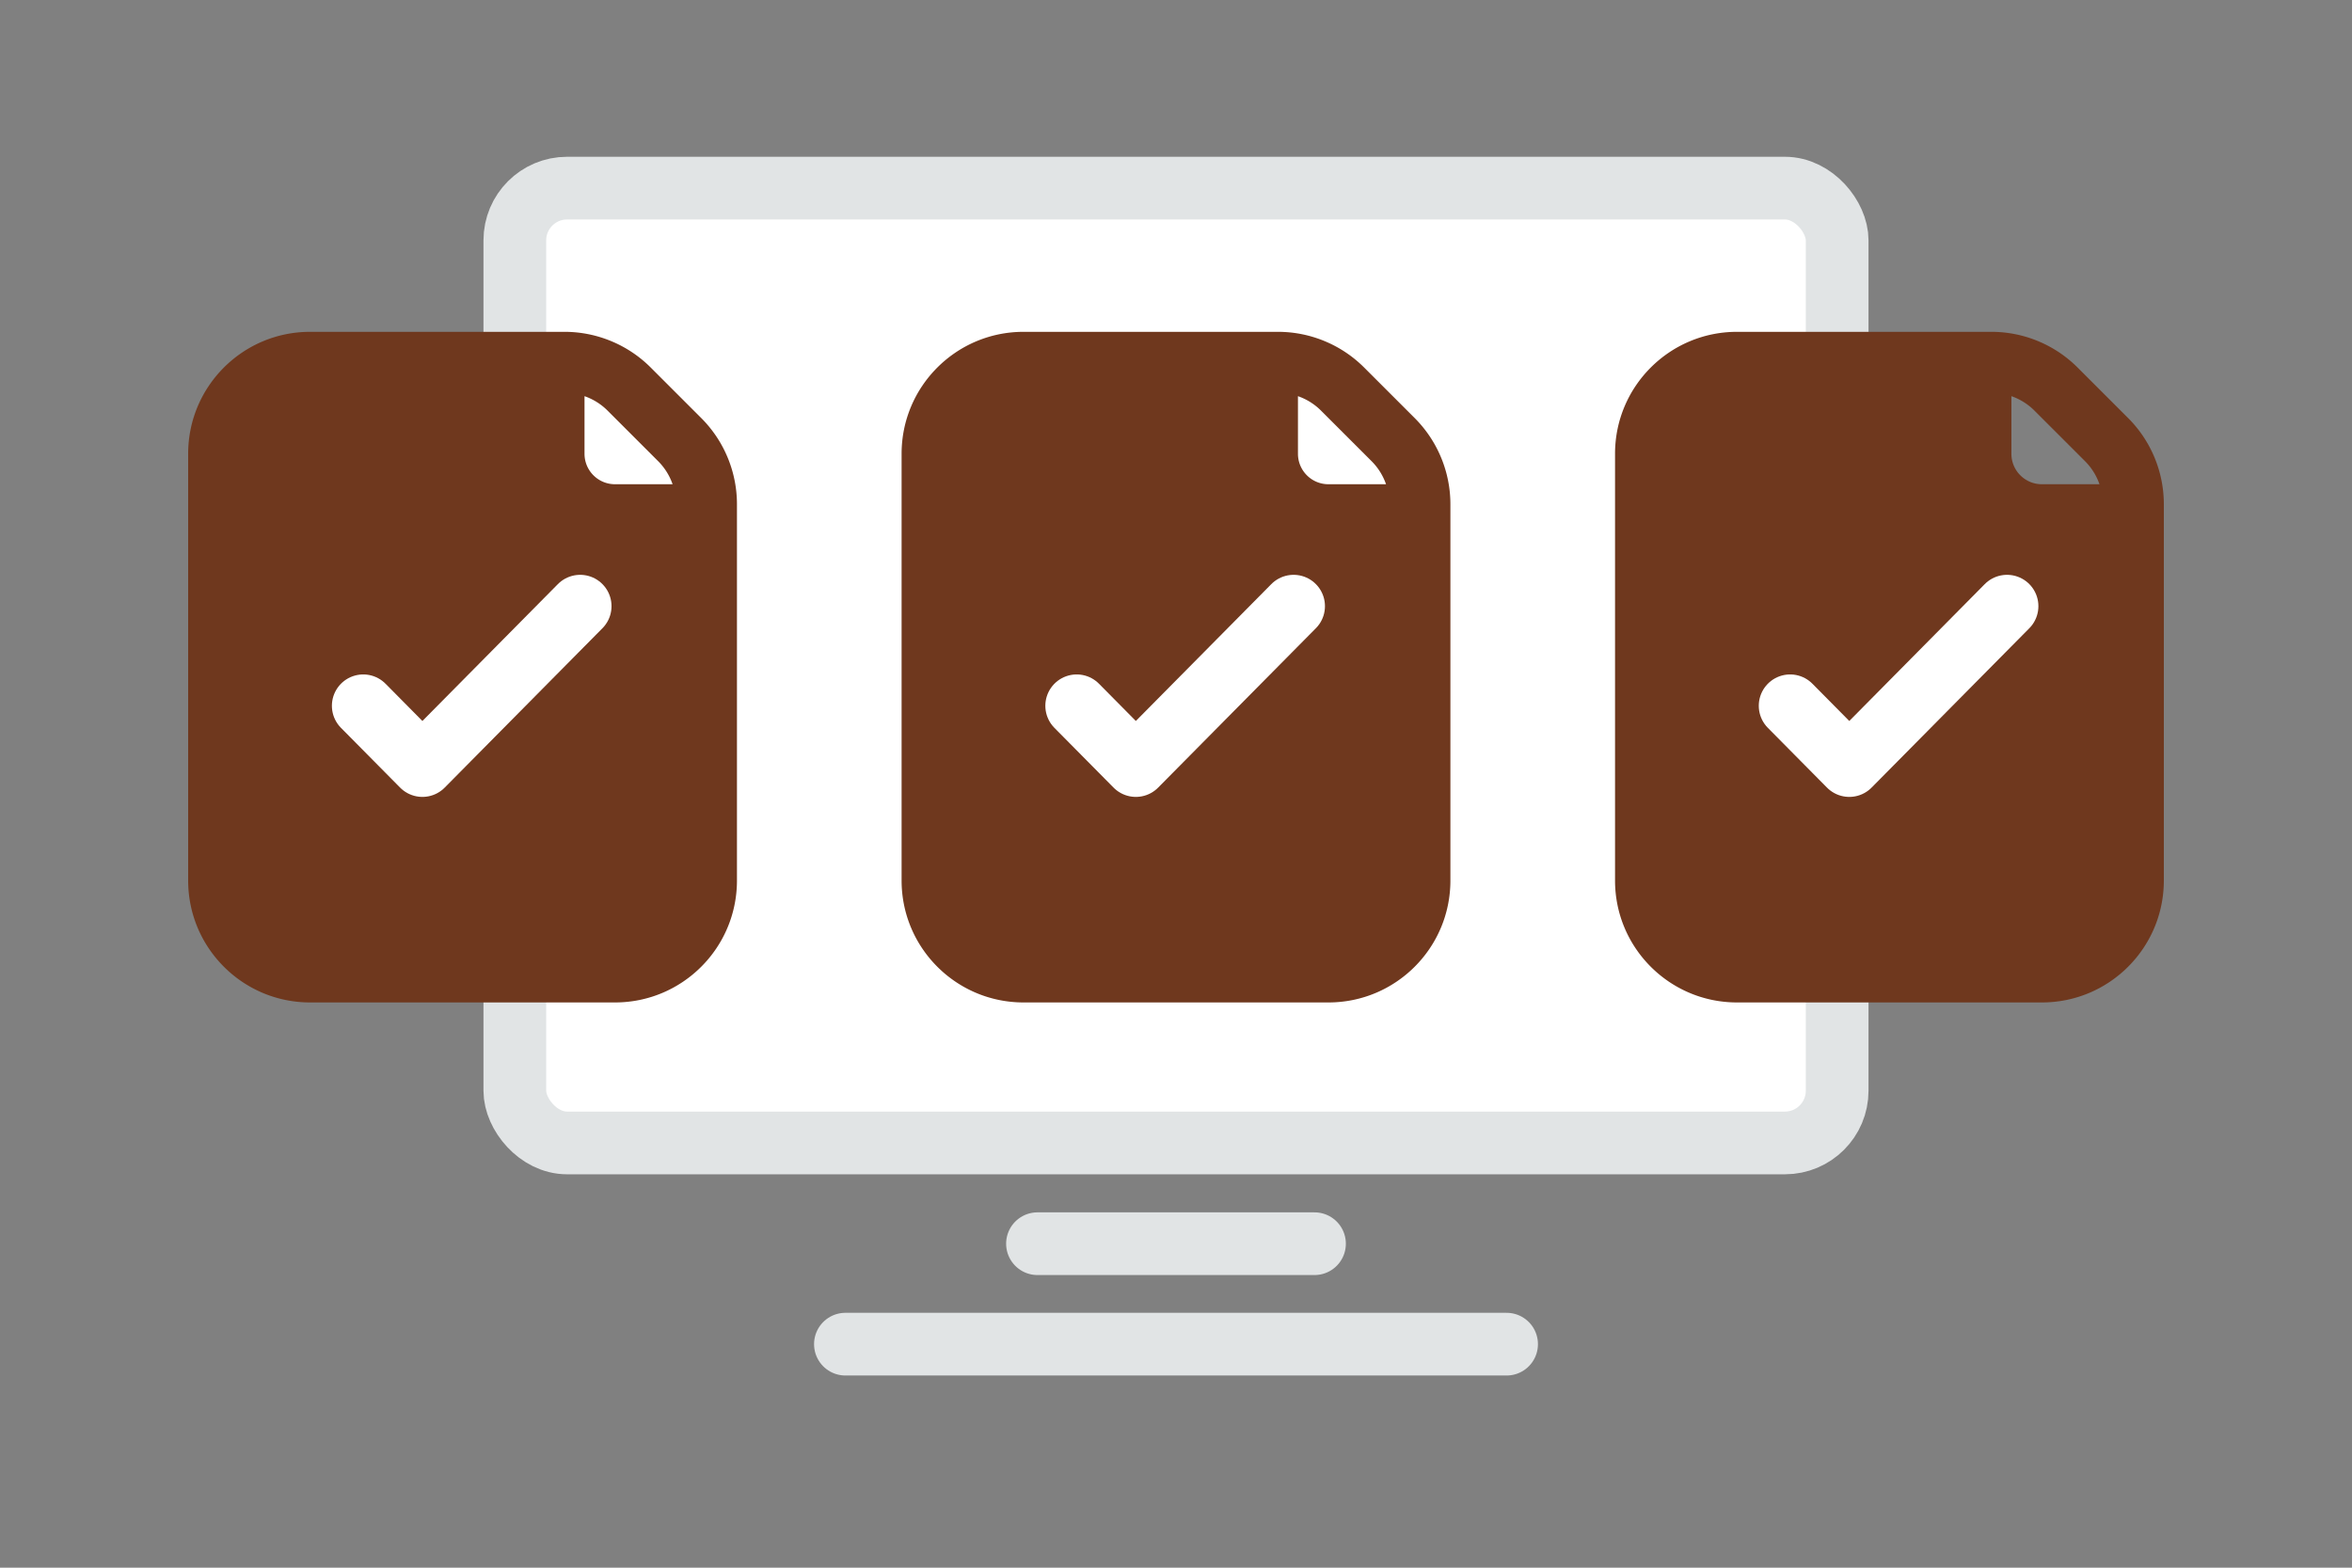 <svg width="900" height="600" viewBox="0 0 900 600" fill="none" xmlns="http://www.w3.org/2000/svg"><rect x="0" y="0" width="900" height="600" fill="#808080" stroke="none"/><path fill="transparent" d="M0 0h900v600H0z"/><rect x="197" y="72" width="505.996" height="365.442" rx="20" fill="#fff" stroke="#E1E4E5" stroke-width="24" stroke-linecap="round" stroke-linejoin="round"/><path d="M323.501 514.448h252.998M396.996 476h106" stroke="#E1E4E5" stroke-width="24" stroke-linecap="round" stroke-linejoin="round"/><path d="m82.5 159.833 23.5-16.5 104.5-4v46l29.5 11h26.5l5 116-5 48-16.5 6-35 4.5-109-4.5-16-19-10-130.5 2.5-57z" fill="#6f381e"/><path fill-rule="evenodd" clip-rule="evenodd" d="M118.667 127C92.893 127 72 147.893 72 173.667V337c0 25.773 20.893 46.667 46.667 46.667h116.666C261.107 383.667 282 362.773 282 337V192.997a46.671 46.671 0 0 0-13.668-32.999l-19.33-19.33A46.671 46.671 0 0 0 216.003 127h-97.336zm133.166 49.497a23.335 23.335 0 0 1 5.539 8.836h-22.039c-6.443 0-11.666-5.223-11.666-11.666v-22.039a23.325 23.325 0 0 1 8.836 5.54l19.33 19.329z" fill="#6f381e"/><path d="M139 270.125 161.636 293 222 232" stroke="#fff" stroke-width="24" stroke-linecap="round" stroke-linejoin="round"/><path fill-rule="evenodd" clip-rule="evenodd" d="M391.667 127C365.893 127 345 147.893 345 173.667V337c0 25.773 20.893 46.667 46.667 46.667h116.666C534.107 383.667 555 362.773 555 337V192.997a46.671 46.671 0 0 0-13.668-32.999l-19.33-19.33A46.671 46.671 0 0 0 489.003 127h-97.336zm133.166 49.497a23.335 23.335 0 0 1 5.539 8.836h-22.039c-6.443 0-11.666-5.223-11.666-11.666v-22.039a23.325 23.325 0 0 1 8.836 5.54l19.33 19.329z" fill="#6f381e"/><path d="M412 270.125 434.636 293 495 232" stroke="#fff" stroke-width="24" stroke-linecap="round" stroke-linejoin="round"/><path fill-rule="evenodd" clip-rule="evenodd" d="M664.667 127C638.893 127 618 147.893 618 173.667V337c0 25.773 20.893 46.667 46.667 46.667h116.666C807.107 383.667 828 362.773 828 337V192.997a46.671 46.671 0 0 0-13.668-32.999l-19.33-19.33A46.671 46.671 0 0 0 762.003 127h-97.336zm133.166 49.497a23.335 23.335 0 0 1 5.539 8.836h-22.039c-6.443 0-11.666-5.223-11.666-11.666v-22.039a23.325 23.325 0 0 1 8.836 5.54l19.33 19.329z" fill="#6f381e"/><path d="M685 270.125 707.636 293 768 232" stroke="#fff" stroke-width="24" stroke-linecap="round" stroke-linejoin="round"/></svg>